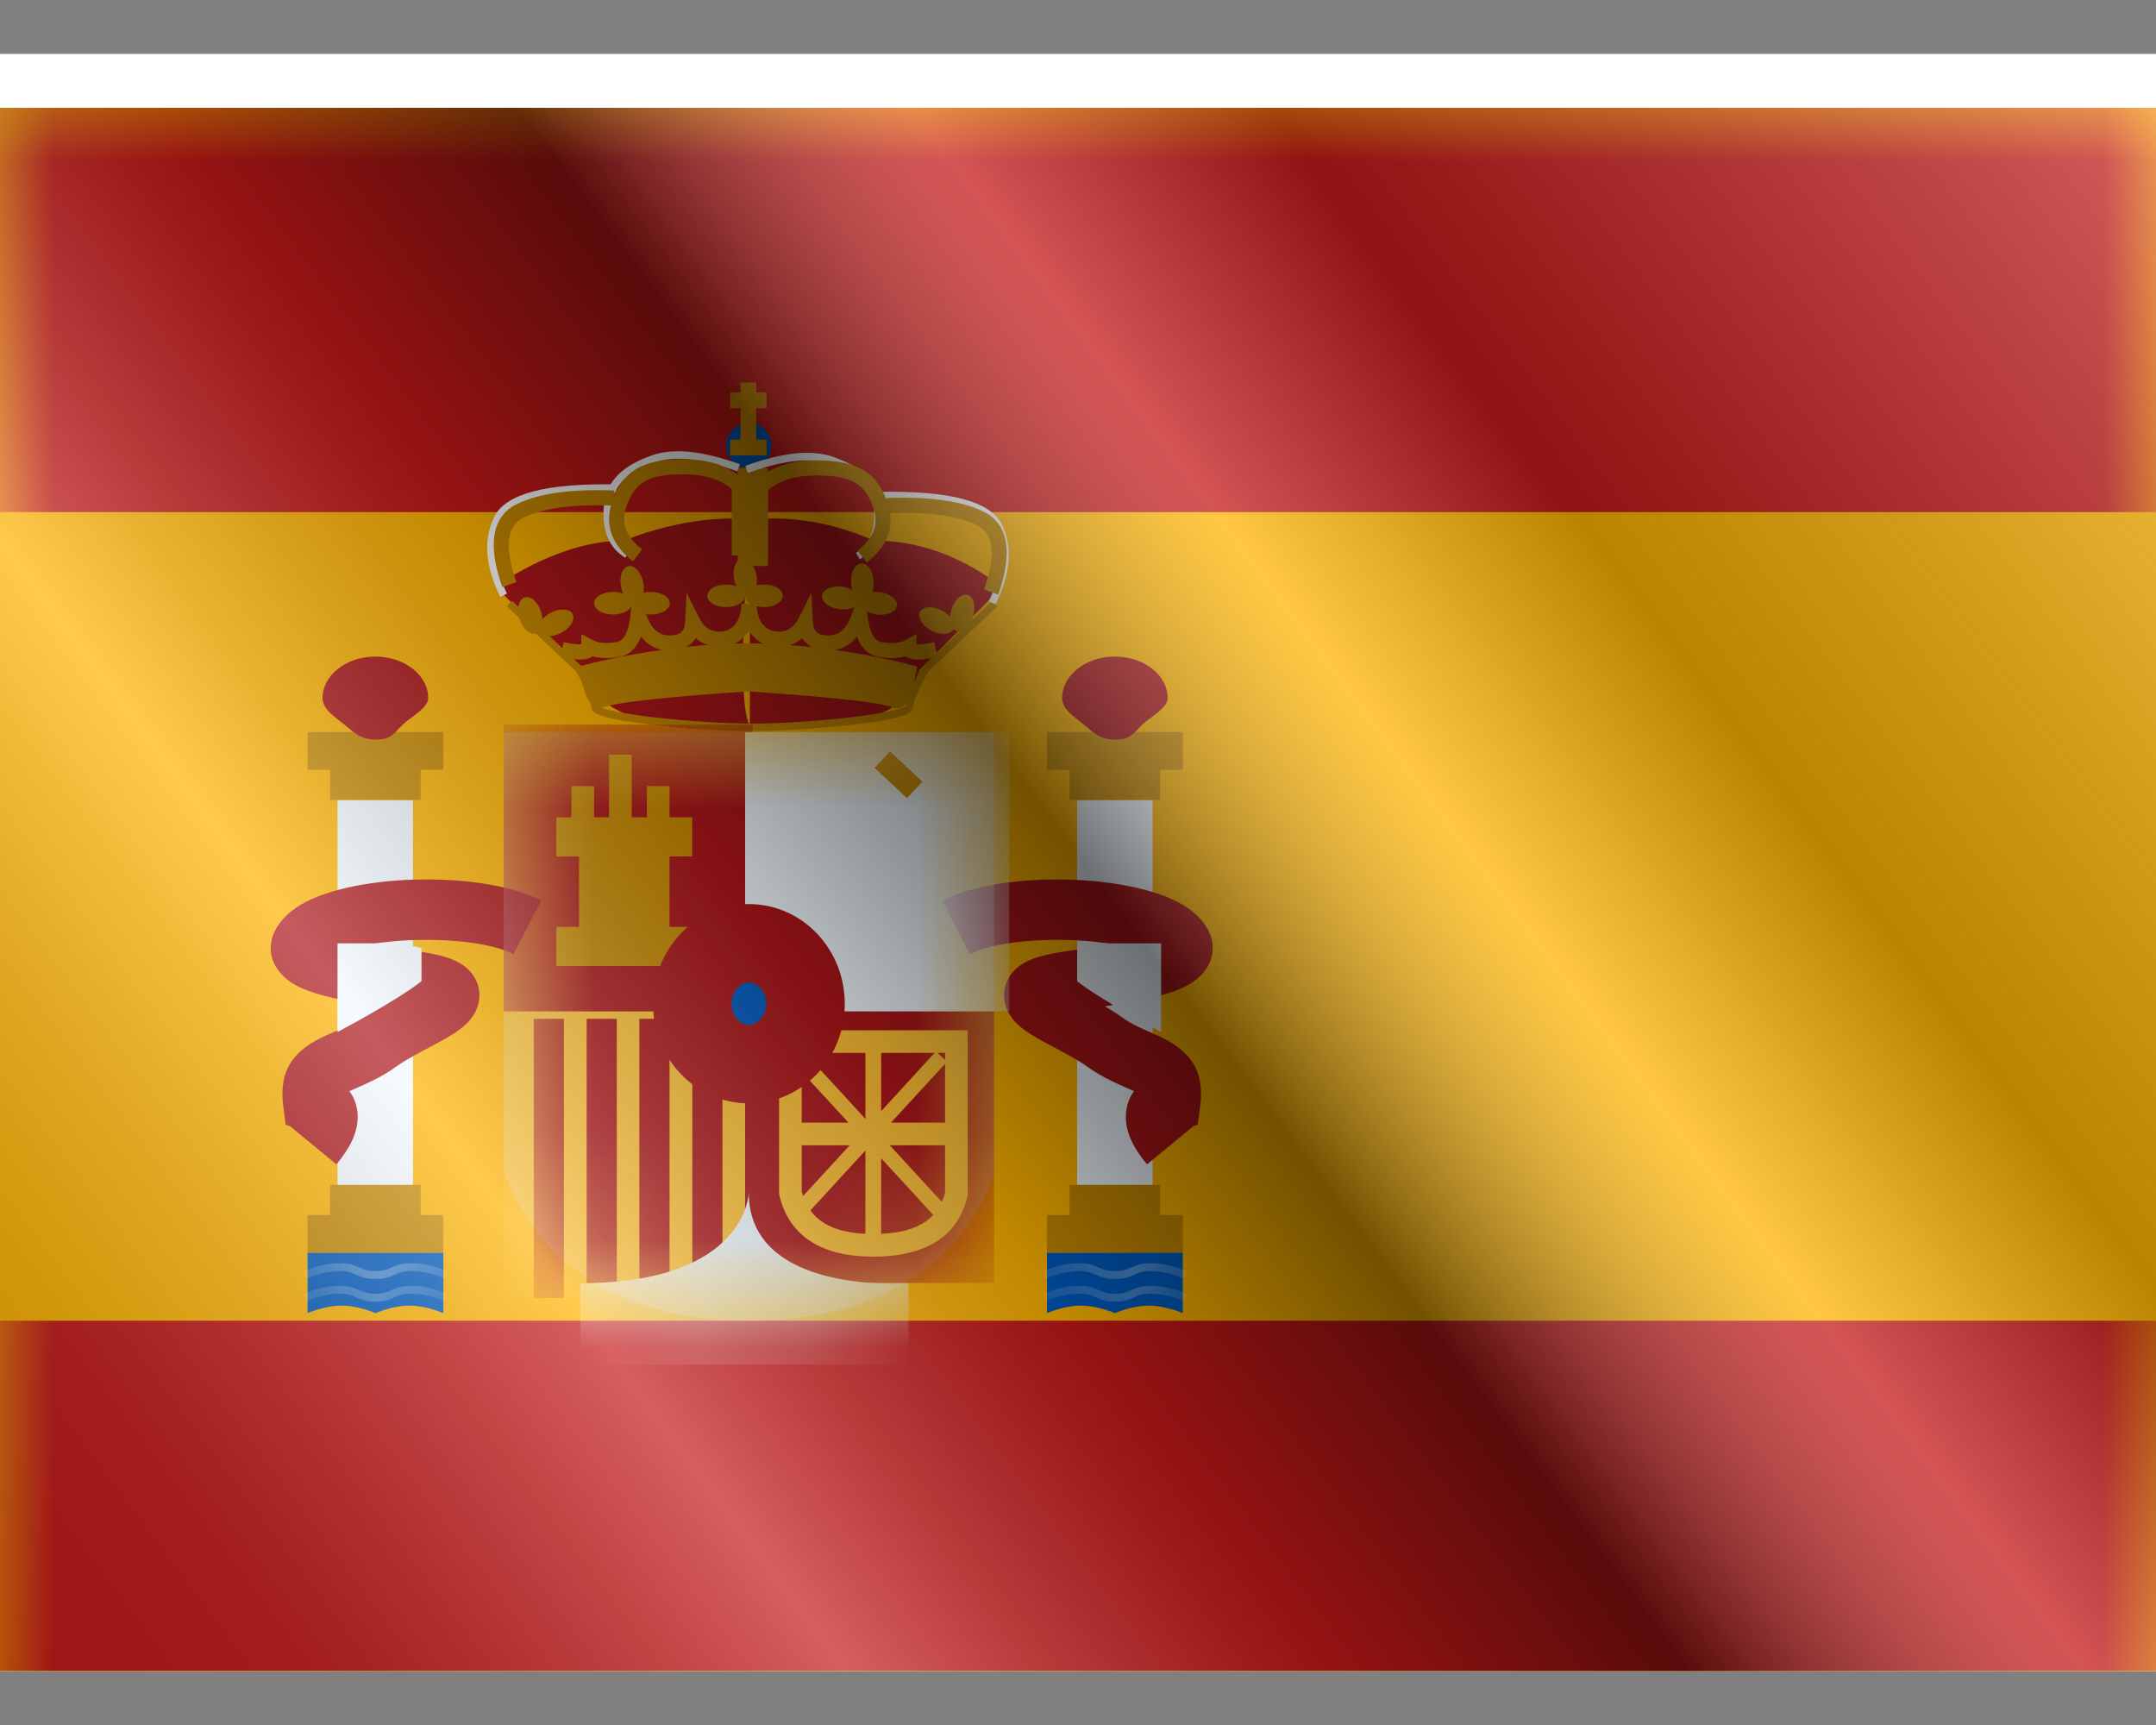 <svg width="20" height="16" viewBox="0 0 20 16" fill="none" xmlns="http://www.w3.org/2000/svg">
<rect x="0" y="0" width="20" height="16" fill="#808080" stroke="none"/>
<g clip-path="url(#clip0_3_1259)">
<rect width="20" height="15" transform="translate(0 0.5)" fill="white"/>
<path fill-rule="evenodd" clip-rule="evenodd" d="M0 1V16H20V1H0Z" fill="#FFB400"/>
<mask id="mask0_3_1259" style="mask-type:luminance" maskUnits="userSpaceOnUse" x="0" y="1" width="20" height="15">
<path fill-rule="evenodd" clip-rule="evenodd" d="M0 1V16H20V1H0Z" fill="white"/>
</mask>
<g mask="url(#mask0_3_1259)">
<path fill-rule="evenodd" clip-rule="evenodd" d="M0 1V4.75H20V1H0Z" fill="#C51918"/>
<path fill-rule="evenodd" clip-rule="evenodd" d="M0 12.25V16H20V12.25H0Z" fill="#C51918"/>
<rect x="3.131" y="7.42" width="0.7" height="3.64" fill="#F1F9FF"/>
<path fill-rule="evenodd" clip-rule="evenodd" d="M4.113 6.79H2.853V7.14H3.062V7.42H3.902V7.14H4.113V6.79Z" fill="#C88A02"/>
<path fill-rule="evenodd" clip-rule="evenodd" d="M3.902 11.27H4.112V11.62H2.852V11.27H3.062V10.99H3.902V11.27Z" fill="#C88A02"/>
<path fill-rule="evenodd" clip-rule="evenodd" d="M3.482 6.86C3.635 6.86 3.65 6.803 3.74 6.717C3.81 6.651 3.972 6.568 3.972 6.475C3.972 6.263 3.753 6.09 3.482 6.09C3.212 6.09 2.992 6.263 2.992 6.475C2.992 6.579 3.104 6.648 3.189 6.717C3.278 6.79 3.343 6.86 3.482 6.86Z" fill="#AD1619"/>
<path fill-rule="evenodd" clip-rule="evenodd" d="M2.853 11.62H4.113V12.18C4.113 12.18 3.955 12.11 3.798 12.11C3.64 12.11 3.483 12.18 3.483 12.18C3.483 12.18 3.325 12.11 3.168 12.11C3.01 12.11 2.853 12.18 2.853 12.18V11.62Z" fill="#005BBF"/>
<mask id="mask1_3_1259" style="mask-type:luminance" maskUnits="userSpaceOnUse" x="2" y="11" width="3" height="2">
<path fill-rule="evenodd" clip-rule="evenodd" d="M2.853 11.62H4.113V12.18C4.113 12.18 3.955 12.11 3.798 12.11C3.64 12.11 3.483 12.18 3.483 12.18C3.483 12.18 3.325 12.11 3.168 12.11C3.01 12.11 2.853 12.18 2.853 12.18V11.62Z" fill="white"/>
</mask>
<g mask="url(#mask1_3_1259)">
<path d="M2.841 12.07L2.813 12.003C2.927 11.953 3.041 11.927 3.155 11.927C3.229 11.927 3.267 11.938 3.333 11.967C3.39 11.992 3.42 12 3.483 12C3.545 12 3.575 11.992 3.633 11.967C3.698 11.938 3.737 11.927 3.81 11.927C3.924 11.927 4.038 11.953 4.152 12.003L4.124 12.07C4.019 12.023 3.915 12 3.81 12C3.747 12 3.718 12.008 3.66 12.034C3.595 12.063 3.556 12.073 3.483 12.073C3.409 12.073 3.37 12.063 3.305 12.034C3.248 12.008 3.218 12 3.155 12C3.051 12 2.946 12.023 2.841 12.07Z" fill="white"/>
<path d="M2.841 11.86L2.813 11.793C2.927 11.743 3.041 11.717 3.155 11.717C3.229 11.717 3.267 11.728 3.333 11.757C3.39 11.782 3.42 11.79 3.483 11.79C3.545 11.79 3.575 11.782 3.633 11.757C3.698 11.728 3.737 11.717 3.81 11.717C3.924 11.717 4.038 11.743 4.152 11.793L4.124 11.86C4.019 11.813 3.915 11.79 3.81 11.79C3.747 11.79 3.718 11.798 3.66 11.824C3.595 11.853 3.556 11.863 3.483 11.863C3.409 11.863 3.37 11.853 3.305 11.824C3.248 11.798 3.218 11.79 3.155 11.79C3.051 11.79 2.946 11.813 2.841 11.86Z" fill="white"/>
</g>
<rect x="9.992" y="7.42" width="0.7" height="3.64" fill="#F1F9FF"/>
<path fill-rule="evenodd" clip-rule="evenodd" d="M10.972 6.79H9.712V7.14H9.922V7.42H10.762V7.14H10.972V6.79Z" fill="#C88A02"/>
<path fill-rule="evenodd" clip-rule="evenodd" d="M10.762 11.27H10.972V11.62H9.712V11.27H9.922V10.99H10.762V11.27Z" fill="#C88A02"/>
<path fill-rule="evenodd" clip-rule="evenodd" d="M10.342 6.86C10.495 6.86 10.51 6.803 10.6 6.717C10.67 6.651 10.832 6.568 10.832 6.475C10.832 6.263 10.613 6.09 10.342 6.09C10.072 6.09 9.853 6.263 9.853 6.475C9.853 6.579 9.964 6.648 10.049 6.717C10.138 6.79 10.204 6.86 10.342 6.86Z" fill="#AD1619"/>
<path fill-rule="evenodd" clip-rule="evenodd" d="M9.712 11.62H10.972V12.18C10.972 12.18 10.814 12.11 10.657 12.11C10.499 12.11 10.342 12.18 10.342 12.18C10.342 12.18 10.184 12.11 10.027 12.11C9.869 12.11 9.712 12.18 9.712 12.18V11.62Z" fill="#005BBF"/>
<mask id="mask2_3_1259" style="mask-type:luminance" maskUnits="userSpaceOnUse" x="9" y="11" width="2" height="2">
<path fill-rule="evenodd" clip-rule="evenodd" d="M9.712 11.62H10.972V12.18C10.972 12.18 10.814 12.11 10.657 12.11C10.499 12.11 10.342 12.18 10.342 12.18C10.342 12.18 10.184 12.11 10.027 12.11C9.869 12.11 9.712 12.18 9.712 12.18V11.62Z" fill="white"/>
</mask>
<g mask="url(#mask2_3_1259)">
<path d="M9.7 12.07L9.673 12.003C9.786 11.953 9.9 11.927 10.014 11.927C10.088 11.927 10.127 11.938 10.192 11.967C10.249 11.992 10.279 12 10.342 12C10.405 12 10.435 11.992 10.492 11.967C10.557 11.938 10.596 11.927 10.67 11.927C10.784 11.927 10.898 11.953 11.011 12.003L10.984 12.07C10.879 12.023 10.774 12 10.67 12C10.607 12 10.577 12.008 10.52 12.034C10.454 12.063 10.416 12.073 10.342 12.073C10.268 12.073 10.23 12.063 10.164 12.034C10.107 12.008 10.077 12 10.014 12C9.91 12 9.805 12.023 9.7 12.07Z" fill="white"/>
<path d="M9.7 11.86L9.673 11.793C9.786 11.743 9.9 11.717 10.014 11.717C10.088 11.717 10.127 11.728 10.192 11.757C10.249 11.782 10.279 11.79 10.342 11.79C10.405 11.79 10.435 11.782 10.492 11.757C10.557 11.728 10.596 11.717 10.67 11.717C10.784 11.717 10.898 11.743 11.011 11.793L10.984 11.86C10.879 11.813 10.774 11.79 10.67 11.79C10.607 11.79 10.577 11.798 10.52 11.824C10.454 11.853 10.416 11.863 10.342 11.863C10.268 11.863 10.23 11.853 10.164 11.824C10.107 11.798 10.077 11.79 10.014 11.79C9.91 11.79 9.805 11.813 9.7 11.86Z" fill="white"/>
</g>
<path fill-rule="evenodd" clip-rule="evenodd" d="M3.121 10.8C3.247 10.647 3.318 10.508 3.318 10.36C3.318 10.267 3.29 10.186 3.241 10.121L3.25 10.117C3.249 10.117 3.388 10.057 3.436 10.033C3.527 9.99 3.606 9.944 3.683 9.888C3.733 9.852 3.799 9.813 3.9 9.759L3.995 9.708L4.02 9.695C4.069 9.669 4.106 9.649 4.14 9.629C4.245 9.568 4.315 9.517 4.369 9.449C4.495 9.289 4.469 9.071 4.292 8.95C4.205 8.891 4.088 8.857 3.916 8.83L3.88 8.825L3.67 8.792C3.588 8.779 3.514 8.767 3.449 8.756C3.879 8.684 4.494 8.711 4.764 8.85L5.021 8.353C4.47 8.068 3.215 8.097 2.746 8.42C2.402 8.657 2.448 9.015 2.806 9.169C2.956 9.233 3.151 9.276 3.511 9.334C3.451 9.369 3.401 9.401 3.354 9.435C3.307 9.47 3.256 9.499 3.194 9.528C3.165 9.543 3.078 9.581 3.038 9.598L3.018 9.607C2.726 9.74 2.585 9.923 2.627 10.254L2.65 10.433L2.691 10.446L3.121 10.8ZM2.76 10.337L2.759 10.34L2.76 10.338L2.76 10.337ZM10.444 10.36C10.444 10.508 10.514 10.647 10.64 10.8L11.07 10.446L11.111 10.433L11.134 10.254C11.176 9.923 11.035 9.74 10.743 9.607L10.723 9.598C10.684 9.581 10.596 9.543 10.567 9.528C10.505 9.499 10.455 9.47 10.407 9.435C10.361 9.401 10.31 9.369 10.25 9.334C10.611 9.276 10.806 9.233 10.955 9.169C11.313 9.015 11.359 8.657 11.015 8.42C10.546 8.097 9.291 8.068 8.74 8.353L8.997 8.85C9.268 8.711 9.882 8.684 10.312 8.756C10.247 8.767 10.174 8.779 10.091 8.792L9.881 8.825L9.846 8.83C9.674 8.857 9.556 8.891 9.47 8.95C9.292 9.071 9.266 9.289 9.392 9.449C9.446 9.517 9.516 9.568 9.621 9.629C9.655 9.649 9.692 9.669 9.741 9.695L9.767 9.708L9.861 9.759C9.962 9.813 10.028 9.852 10.078 9.888C10.155 9.944 10.235 9.99 10.325 10.033C10.373 10.057 10.512 10.117 10.512 10.117L10.52 10.121C10.471 10.186 10.444 10.267 10.444 10.36Z" fill="#AD1619"/>
<path d="M3.703 8.75L3.91 8.793V9.101C3.69 9.276 3.131 9.572 3.131 9.572V8.75H3.703Z" fill="#F1F9FF"/>
<path d="M10.198 8.75L9.992 8.793V9.101C10.212 9.276 10.771 9.572 10.771 9.572V8.75H10.198Z" fill="#F1F9FF"/>
<path fill-rule="evenodd" clip-rule="evenodd" d="M9.237 5.504V5.402C8.877 5.143 8.5 5.014 8.106 5.014C7.728 4.847 7.346 4.782 6.959 4.819C6.959 4.818 6.959 4.818 6.959 4.818C6.377 4.761 5.791 5.014 5.791 5.014C5.2 5.014 4.66 5.402 4.66 5.402V5.504L5.366 6.213C5.366 6.213 5.565 6.896 6.956 6.735V6.737C6.956 6.737 7.878 6.712 7.942 6.69C7.968 6.682 7.995 6.674 8.022 6.666C8.202 6.613 8.408 6.553 8.531 6.213L9.237 5.504ZM6.956 4.855C6.935 5.104 6.823 6.509 6.956 6.73V4.855Z" fill="#AD1619"/>
<path fill-rule="evenodd" clip-rule="evenodd" d="M5.199 6.094L5.2 6.092L4.702 5.624L4.75 5.573L5.217 6.012L5.229 5.957C5.305 5.973 5.361 5.979 5.393 5.976V5.881L5.497 5.937C5.548 5.964 5.62 5.972 5.716 5.956C5.787 5.945 5.834 5.863 5.85 5.689L5.881 5.337L5.986 5.674C6.034 5.827 6.106 5.894 6.21 5.894C6.311 5.894 6.351 5.857 6.356 5.763L6.369 5.499L6.488 5.735C6.531 5.82 6.591 5.859 6.675 5.859C6.796 5.859 6.877 5.758 6.877 5.6H6.879H7.017H7.019C7.019 5.758 7.1 5.859 7.22 5.859C7.305 5.859 7.364 5.82 7.408 5.735L7.527 5.499L7.54 5.763C7.544 5.857 7.585 5.894 7.686 5.894C7.789 5.894 7.862 5.827 7.91 5.674L8.015 5.337L8.046 5.689C8.062 5.863 8.109 5.945 8.18 5.956C8.275 5.972 8.348 5.964 8.399 5.937L8.502 5.881V5.976C8.535 5.979 8.591 5.973 8.667 5.957L8.689 6.059L9.205 5.573L9.253 5.624L8.611 6.228C8.517 6.401 8.47 6.515 8.47 6.562C8.47 6.634 8.283 6.677 7.916 6.721C7.629 6.755 7.29 6.778 7.013 6.782V6.782L6.978 6.782L6.943 6.782V6.782C6.666 6.778 6.327 6.755 6.039 6.721C5.673 6.677 5.485 6.634 5.485 6.562C5.485 6.553 5.484 6.542 5.48 6.528C5.443 6.481 5.417 6.404 5.4 6.334C5.384 6.302 5.365 6.266 5.344 6.228L5.202 6.094L5.199 6.094ZM8.64 6.105C8.525 6.125 8.442 6.123 8.398 6.087C8.33 6.107 8.249 6.109 8.157 6.094C8.059 6.078 7.99 6.013 7.949 5.904C7.895 5.973 7.827 6.015 7.746 6.029C8.194 6.092 8.507 6.182 8.507 6.182C8.507 6.182 8.499 6.25 8.48 6.329C8.5 6.288 8.524 6.241 8.552 6.19L8.559 6.181L8.64 6.105ZM7.535 6.002C7.496 5.983 7.465 5.955 7.442 5.919C7.409 5.948 7.371 5.97 7.328 5.983C7.399 5.989 7.468 5.995 7.535 6.002ZM7.081 5.97C7.027 5.944 6.982 5.904 6.948 5.853C6.914 5.904 6.869 5.944 6.816 5.969C6.847 5.968 6.879 5.967 6.911 5.967V5.967L6.939 5.967L6.967 5.967V5.967C7.006 5.967 7.044 5.968 7.081 5.97ZM5.391 6.176L5.326 6.115C5.405 6.123 5.463 6.115 5.497 6.087C5.566 6.107 5.647 6.109 5.739 6.094C5.837 6.078 5.905 6.013 5.947 5.904C5.999 5.971 6.064 6.013 6.142 6.028C5.756 6.082 5.468 6.156 5.391 6.176ZM6.564 5.982C6.496 5.987 6.43 5.993 6.366 6C6.402 5.981 6.432 5.954 6.454 5.919C6.486 5.947 6.523 5.969 6.564 5.982ZM8.285 6.563C8.335 6.586 8.375 6.563 8.406 6.518C8.403 6.531 8.401 6.542 8.401 6.552C8.396 6.555 8.39 6.558 8.382 6.562C8.359 6.571 8.324 6.582 8.278 6.592C8.188 6.613 8.06 6.633 7.908 6.651C7.611 6.687 7.258 6.71 6.978 6.712C6.697 6.71 6.345 6.687 6.048 6.651C5.896 6.633 5.768 6.613 5.678 6.592C5.639 6.583 5.608 6.575 5.586 6.566L5.593 6.563C5.746 6.492 6.757 6.425 6.939 6.413C7.122 6.425 8.133 6.492 8.285 6.563ZM8.478 6.55L8.477 6.552L8.478 6.551L8.478 6.55Z" fill="#C88A02"/>
<path fill-rule="evenodd" clip-rule="evenodd" d="M6.948 4.342C7.064 4.342 7.158 4.248 7.158 4.132C7.158 4.016 7.064 3.922 6.948 3.922C6.832 3.922 6.738 4.016 6.738 4.132C6.738 4.248 6.832 4.342 6.948 4.342Z" fill="#005BBF"/>
<path fill-rule="evenodd" clip-rule="evenodd" d="M6.81 5.373C6.815 5.396 6.822 5.418 6.831 5.437C6.804 5.427 6.771 5.421 6.737 5.421C6.64 5.421 6.562 5.468 6.562 5.526C6.562 5.584 6.64 5.631 6.737 5.631C6.834 5.631 6.912 5.584 6.912 5.526L6.912 5.522L6.912 5.522L6.912 5.526C6.912 5.584 6.991 5.631 7.087 5.631C7.184 5.631 7.262 5.584 7.262 5.526C7.262 5.468 7.184 5.421 7.087 5.421C7.063 5.421 7.039 5.424 7.018 5.429C7.023 5.4 7.023 5.367 7.017 5.333C6.998 5.238 6.937 5.17 6.88 5.181C6.823 5.192 6.792 5.278 6.81 5.373ZM5.781 5.507C5.772 5.488 5.765 5.466 5.761 5.443C5.742 5.348 5.773 5.262 5.83 5.251C5.887 5.24 5.948 5.308 5.967 5.403C5.973 5.437 5.974 5.47 5.968 5.499C5.99 5.493 6.013 5.49 6.038 5.49C6.134 5.49 6.213 5.537 6.213 5.595C6.213 5.653 6.134 5.7 6.038 5.7C5.941 5.7 5.863 5.653 5.863 5.595L5.863 5.592L5.862 5.592L5.862 5.595C5.862 5.653 5.784 5.7 5.687 5.7C5.591 5.7 5.512 5.653 5.512 5.595C5.512 5.537 5.591 5.49 5.687 5.49C5.722 5.49 5.754 5.496 5.781 5.507ZM7.973 5.571C7.965 5.628 7.881 5.664 7.785 5.65C7.689 5.637 7.618 5.58 7.626 5.522C7.635 5.465 7.719 5.429 7.814 5.442C7.849 5.447 7.88 5.458 7.906 5.472C7.9 5.452 7.896 5.43 7.895 5.406C7.89 5.309 7.932 5.229 7.99 5.226C8.048 5.223 8.099 5.298 8.104 5.395C8.106 5.43 8.102 5.462 8.093 5.49C8.114 5.488 8.137 5.488 8.161 5.491C8.257 5.505 8.328 5.562 8.32 5.62C8.312 5.677 8.228 5.713 8.132 5.699C8.036 5.686 7.965 5.628 7.973 5.571L7.974 5.567L7.973 5.567L7.973 5.571ZM8.641 5.849C8.726 5.894 8.817 5.889 8.844 5.838L8.846 5.835C8.854 5.844 8.864 5.851 8.875 5.854C8.931 5.871 8.998 5.81 9.027 5.717C9.055 5.625 9.033 5.536 8.977 5.519C8.922 5.502 8.854 5.563 8.826 5.656C8.819 5.678 8.815 5.7 8.814 5.721C8.795 5.699 8.769 5.679 8.739 5.663C8.654 5.618 8.563 5.622 8.535 5.674C8.508 5.725 8.555 5.803 8.641 5.849ZM5.206 5.87C5.121 5.915 5.029 5.911 5.002 5.859C5.002 5.858 5.001 5.857 5 5.856C4.992 5.865 4.982 5.872 4.97 5.875C4.915 5.892 4.847 5.831 4.819 5.739C4.79 5.646 4.812 5.558 4.868 5.541C4.923 5.524 4.991 5.585 5.02 5.677C5.027 5.7 5.03 5.723 5.032 5.744C5.051 5.722 5.077 5.701 5.107 5.685C5.193 5.639 5.284 5.644 5.311 5.695C5.338 5.746 5.291 5.825 5.206 5.87Z" fill="#C88A02"/>
<path fill-rule="evenodd" clip-rule="evenodd" d="M6.869 3.548H7.015V3.64H7.111V3.786H7.015V4.078H7.111V4.224H6.773V4.078H6.869V3.786H6.773V3.64H6.869V3.548Z" fill="#C88A02"/>
<rect x="6.843" y="4.34" width="0.28" height="0.91" fill="#C88A02"/>
<path d="M5.717 4.493L5.715 4.563C5.095 4.552 4.739 4.642 4.648 4.823C4.555 5.01 4.572 5.236 4.703 5.506L4.64 5.536C4.5 5.249 4.481 5 4.586 4.792C4.693 4.577 5.07 4.481 5.717 4.493Z" fill="white"/>
<path d="M5.837 5.113L5.801 5.173C5.666 5.093 5.598 4.955 5.598 4.765C5.598 4.492 5.739 4.332 6.05 4.223C6.248 4.153 6.519 4.182 6.864 4.306L6.84 4.372C6.509 4.252 6.253 4.225 6.073 4.289C5.788 4.389 5.668 4.525 5.668 4.765C5.668 4.932 5.725 5.046 5.837 5.113Z" fill="white"/>
<path d="M4.791 5.399L4.659 5.445C4.522 5.055 4.561 4.79 4.795 4.675C5.002 4.575 5.303 4.534 5.699 4.55L5.694 4.69C5.318 4.674 5.039 4.713 4.857 4.801C4.703 4.876 4.675 5.067 4.791 5.399Z" fill="#C88A02"/>
<path d="M6.334 4.399C6.014 4.399 5.883 4.477 5.808 4.707C5.76 4.854 5.806 4.979 5.957 5.096L5.871 5.207C5.676 5.055 5.608 4.87 5.675 4.664C5.77 4.371 5.958 4.259 6.334 4.259C6.581 4.259 6.773 4.324 6.907 4.456L6.928 4.476V5.151H6.788V4.536C6.683 4.446 6.533 4.399 6.334 4.399Z" fill="#C88A02"/>
<path d="M8.16 4.562L8.161 4.632C8.782 4.622 9.138 4.712 9.228 4.893C9.321 5.079 9.304 5.306 9.173 5.576L9.236 5.606C9.376 5.319 9.395 5.07 9.291 4.861C9.183 4.647 8.807 4.551 8.16 4.562Z" fill="white"/>
<path d="M7.94 5.128L7.976 5.188C8.111 5.107 8.179 4.97 8.179 4.78C8.179 4.507 8.038 4.347 7.728 4.237C7.529 4.168 7.258 4.196 6.914 4.321L6.938 4.387C7.268 4.267 7.524 4.24 7.704 4.303C7.989 4.404 8.109 4.54 8.109 4.78C8.109 4.946 8.053 5.061 7.94 5.128Z" fill="white"/>
<path d="M9.128 5.468L9.26 5.515C9.397 5.125 9.358 4.86 9.123 4.745C8.917 4.645 8.616 4.604 8.22 4.62L8.225 4.759C8.601 4.744 8.88 4.782 9.062 4.871C9.216 4.946 9.244 5.137 9.128 5.468Z" fill="#C88A02"/>
<path d="M7.577 4.41C7.897 4.41 8.029 4.488 8.104 4.718C8.152 4.865 8.105 4.99 7.955 5.107L8.041 5.217C8.235 5.066 8.304 4.881 8.237 4.675C8.141 4.381 7.953 4.27 7.577 4.27C7.331 4.27 7.138 4.335 7.005 4.467L6.984 4.487V5.162H7.124V4.547C7.228 4.456 7.378 4.41 7.577 4.41Z" fill="#C88A02"/>
<path opacity="0.3" fill-rule="evenodd" clip-rule="evenodd" d="M4.672 6.791H9.222V10.879C9.222 10.879 8.884 12.251 6.947 12.251C5.01 12.251 4.672 10.842 4.672 10.842V6.791Z" fill="#E1E5E8"/>
<mask id="mask3_3_1259" style="mask-type:luminance" maskUnits="userSpaceOnUse" x="4" y="6" width="6" height="7">
<path fill-rule="evenodd" clip-rule="evenodd" d="M4.672 6.791H9.222V10.879C9.222 10.879 8.884 12.251 6.947 12.251C5.01 12.251 4.672 10.842 4.672 10.842V6.791Z" fill="white"/>
</mask>
<g mask="url(#mask3_3_1259)">
<rect x="4.672" y="9.311" width="2.31" height="2.73" fill="#FFC034"/>
<rect x="4.951" y="9.45" width="0.28" height="2.59" fill="#AD1619"/>
<rect x="5.931" y="9.45" width="0.28" height="2.59" fill="#AD1619"/>
<rect x="5.442" y="9.45" width="0.28" height="2.59" fill="#AD1619"/>
<rect x="6.422" y="9.45" width="0.28" height="2.59" fill="#AD1619"/>
<rect x="4.672" y="6.721" width="2.31" height="2.66" fill="#AD1619"/>
<rect x="6.912" y="9.24" width="2.31" height="2.66" fill="#AD1619"/>
<rect x="6.912" y="6.791" width="2.45" height="2.59" fill="#F1F9FF"/>
<path fill-rule="evenodd" clip-rule="evenodd" d="M5.65 7H5.86V7.581H6.001V7.291H6.211V7.581H6.421V7.944H6.211V8.597H6.421V8.96H5.161V8.597H5.371V7.944H5.161V7.581H5.301V7.291H5.511V7.581H5.65V7Z" fill="#C88A02"/>
<path d="M8.113 7.122L8.256 6.969L8.557 7.25L8.414 7.403L8.113 7.122Z" fill="#C88A02"/>
<path fill-rule="evenodd" clip-rule="evenodd" d="M8.977 11.088V9.556H7.227V11.075L7.23 11.087C7.319 11.465 7.62 11.656 8.102 11.656C8.584 11.656 8.885 11.47 8.974 11.1L8.977 11.088ZM8.102 11.446C7.716 11.446 7.504 11.315 7.437 11.051V9.766H8.767V11.063C8.7 11.319 8.489 11.446 8.102 11.446Z" fill="#FFC034"/>
<path fill-rule="evenodd" clip-rule="evenodd" d="M8.174 9.684H8.028V10.378L7.454 9.753L7.351 9.848L7.871 10.413H7.4V10.623H7.762H7.882L7.351 11.201L7.454 11.296L8.028 10.671V11.483H8.174V10.743L8.682 11.296L8.785 11.201L8.254 10.623H8.847V10.413H8.265L8.785 9.848L8.682 9.753L8.174 10.306V9.684Z" fill="#FFC034"/>
<path fill-rule="evenodd" clip-rule="evenodd" d="M8.428 11.902C8.428 11.902 6.946 12.019 6.946 11.062C6.946 11.062 6.931 11.902 5.383 11.902V12.657H8.428V11.902Z" fill="#F1F9FF"/>
<path fill-rule="evenodd" clip-rule="evenodd" d="M6.947 9.87C7.237 9.87 7.472 9.62 7.472 9.31C7.472 9.001 7.237 8.75 6.947 8.75C6.657 8.75 6.422 9.001 6.422 9.31C6.422 9.62 6.657 9.87 6.947 9.87Z" fill="#005BBF" stroke="#AD1619" stroke-width="0.729"/>
</g>
</g>
<rect y="1" width="20" height="15" fill="url(#paint0_linear_3_1259)" style="mix-blend-mode:overlay"/>
</g>
<defs>
<linearGradient id="paint0_linear_3_1259" x1="20" y1="1" x2="1.00613e-06" y2="16" gradientUnits="userSpaceOnUse">
<stop stop-color="white" stop-opacity="0.3"/>
<stop offset="0.263" stop-opacity="0.27"/>
<stop offset="0.37" stop-color="white" stop-opacity="0.26"/>
<stop offset="0.487" stop-opacity="0.55"/>
<stop offset="0.594" stop-opacity="0.24"/>
<stop offset="0.736" stop-color="white" stop-opacity="0.3"/>
<stop offset="0.901" stop-color="#272727" stop-opacity="0.22"/>
<stop offset="1" stop-opacity="0.2"/>
</linearGradient>
<clipPath id="clip0_3_1259">
<rect width="20" height="15" fill="white" transform="translate(0 0.5)"/>
</clipPath>
</defs>
</svg>
